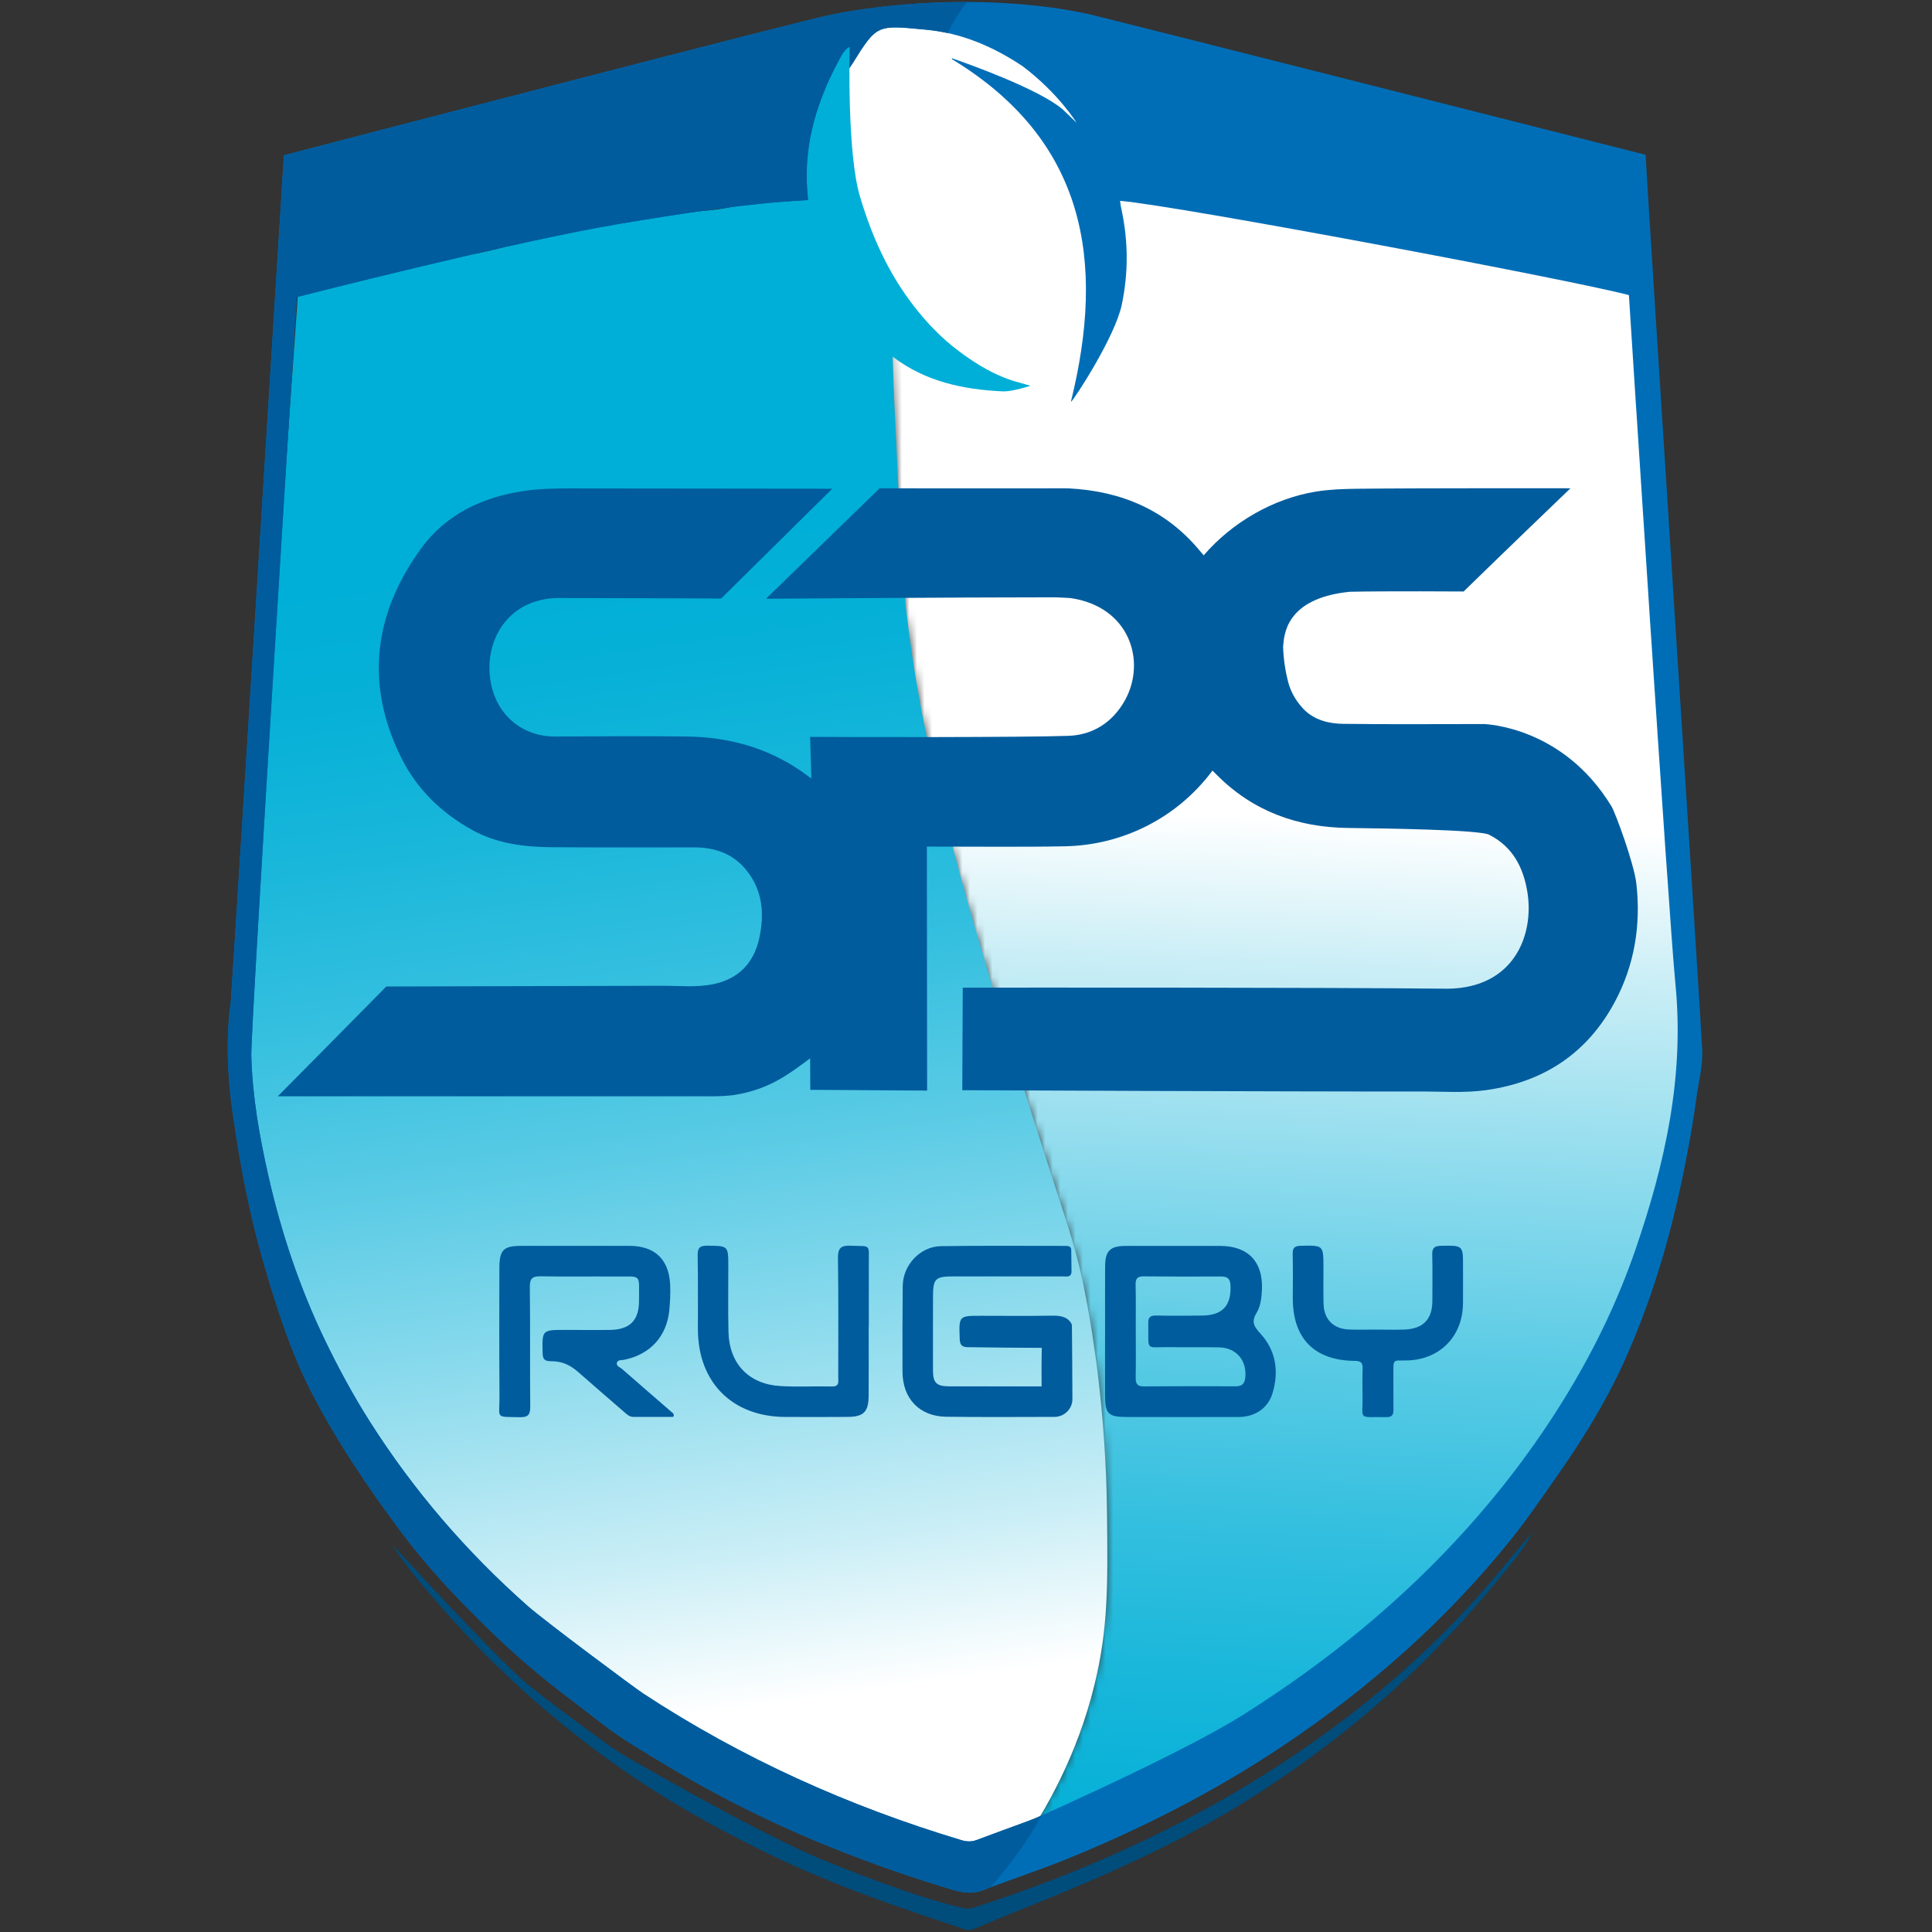 <svg width="256" height="256" viewBox="0 0 256 256" fill="none" xmlns="http://www.w3.org/2000/svg">
<rect x="0" y="0" width="256" height="256" fill="#333333" stroke="none"/>
<path d="M198.261 208.747C189.474 219.198 179.118 227.85 167.566 235.118C155.622 242.632 142.801 248.301 129.375 252.66C128.813 252.842 128.265 252.966 127.643 252.823C124.855 252.182 122.103 251.33 119.44 250.396C115.908 249.156 112.38 247.829 108.905 246.391C101.166 243.188 87.232 235.221 82.938 232.732C82.078 232.233 81.247 231.693 80.443 231.109C77.913 229.269 72.061 224.984 69.705 222.989C65.391 219.334 52.055 204.731 52.055 204.731C53.236 207.005 57.481 211.819 57.658 212.026C64.745 220.265 72.713 227.568 81.592 233.866C87.965 238.388 94.768 242.206 101.801 245.634C110.151 249.702 118.911 252.703 127.714 255.599C128.137 255.737 128.406 255.797 128.802 255.664C130.29 255.159 131.818 254.413 133.333 253.81C144.916 249.216 156.273 244.396 166.719 237.636C175.334 232.062 183.299 225.69 190.462 218.33C193.975 214.72 197.265 210.943 200.389 207.016C201.35 205.805 202.328 204.579 202.963 203.141C201.364 204.978 199.83 206.883 198.261 208.747Z" fill="#004C7B"/>
<mask id="mask0_3187_328" style="mask-type:luminance" maskUnits="userSpaceOnUse" x="118" y="18" width="107" height="228">
<path d="M223.46 150.932C223.742 148.937 224.337 146.967 224.25 144.934C224.087 141.146 223.566 137.382 223.406 133.588C223.216 129.064 222.77 124.548 222.458 120.027C222.279 117.435 222.165 114.841 221.986 112.249C221.554 106.086 221.068 99.925 220.672 93.76C220.479 90.758 220.319 87.757 220.045 84.758C219.893 83.089 219.502 81.428 219.584 79.743C219.736 76.603 219.32 73.482 219.149 70.356C218.829 64.434 218.259 58.523 217.854 52.605C217.51 47.587 217.238 42.566 216.97 37.543C216.932 36.826 216.584 36.533 215.889 36.373C207.928 34.528 200.091 32.267 192.205 30.167C183.828 27.933 175.424 25.792 166.998 23.724C161.946 22.486 156.838 21.447 151.743 20.359C148.507 19.669 145.288 18.815 141.935 18.801C136.677 18.782 131.422 18.777 126.164 18.779C124.831 20.283 122.787 22.826 121.023 26.294C117.477 33.266 117.665 38.853 118.818 62.445C119.456 75.474 119.589 77.686 120.043 81.545C120.846 88.375 121.921 94.164 123.224 100.189C125.192 109.277 127.608 118.548 133.507 137.705C141.297 163.006 142.193 163.434 143.898 172.575C144.633 176.515 146.433 186.977 146.58 200.595C146.68 209.987 146.743 215.841 144.905 223.323C142.657 232.463 138.618 239.783 134.82 245.18C137.25 244.369 139.682 243.566 142.068 242.651C151.729 238.949 160.988 234.548 169.686 229.133C180.91 222.145 190.921 213.922 199.388 204.123C201.459 201.727 203.321 199.17 205.224 196.654C208.541 192.266 211.589 187.707 213.981 182.836C217.54 175.587 219.988 167.975 221.715 160.172C222.393 157.109 223.017 154.028 223.455 150.929L223.46 150.932Z" fill="white"/>
</mask>
<g mask="url(#mask0_3187_328)">
<path d="M86.975 230.2C88.839 231.226 90.688 232.276 92.572 233.275C102.985 238.795 114.008 242.996 125.453 246.258C127.109 246.73 128.729 247.303 130.602 246.632C134.411 245.27 138.298 244.1 142.074 242.654C151.735 238.952 160.994 234.55 169.691 229.136C180.915 222.148 190.927 213.925 199.393 204.126C201.464 201.729 203.326 199.173 205.229 196.657C208.546 192.269 211.595 187.71 213.986 182.838C217.545 175.59 219.994 167.977 221.72 160.175C222.399 157.111 223.023 154.031 223.46 150.932C223.742 148.937 224.337 146.967 224.25 144.934C224.084 141.146 223.566 137.382 223.406 133.588C223.216 129.064 222.77 124.548 222.458 120.027C222.279 117.435 222.165 114.841 221.986 112.249C221.554 106.086 221.068 99.925 220.672 93.76C220.479 90.758 220.319 87.757 220.045 84.758C219.893 83.089 219.502 81.428 219.584 79.743C219.736 76.603 219.32 73.482 219.149 70.356C218.829 64.434 218.259 58.523 217.854 52.605C217.51 47.587 217.238 42.566 216.97 37.543C216.932 36.826 216.584 36.533 215.889 36.373C207.928 34.528 200.091 32.267 192.205 30.166C183.828 27.933 175.424 25.792 166.998 23.724C161.946 22.486 156.838 21.447 151.743 20.359C148.507 19.669 145.288 18.815 141.935 18.801C132.608 18.766 123.284 18.779 113.957 18.782C113.292 18.782 112.613 18.771 111.967 18.891C107.971 19.634 103.965 20.343 99.996 21.2C95.552 22.161 91.128 23.2 86.709 24.259C81.084 25.605 75.489 27.04 69.908 28.517C60.057 31.116 50.269 33.914 40.355 36.311C39.794 36.446 39.538 36.626 39.501 37.193C39.199 41.711 38.86 46.23 38.542 50.745C38.2 55.595 37.88 60.447 37.524 65.294C36.973 72.858 36.634 80.432 36.026 87.993C35.624 92.997 35.255 98.015 35.008 103.027C34.709 109.076 33.974 115.096 33.803 121.15C33.762 122.575 33.77 124.003 33.697 125.414C33.632 126.697 33.306 127.995 33.219 129.303C33.005 132.554 33.092 135.854 32.625 139.053C31.965 143.572 32.179 147.998 32.853 152.449C33.811 158.775 35.087 165.044 37.038 171.177C38.662 176.276 40.383 181.367 42.991 186.108C46.376 192.263 50.551 197.987 55 203.515C57.848 207.051 61.075 210.305 64.439 213.431C68.299 217.022 72.357 220.406 76.733 223.445C79.553 225.405 82.221 227.57 85.3 229.201C85.044 230.718 86.008 230.458 86.975 230.192V230.2Z" fill="url(#paint0_linear_3187_328)"/>
</g>
<path d="M145.011 223.272C146.851 215.79 146.789 209.936 146.686 200.543C146.539 186.923 144.739 176.464 144.004 172.523C142.296 163.38 141.4 162.954 133.612 137.653C127.714 118.496 125.301 109.228 123.33 100.137C122.024 94.112 120.949 88.324 120.149 81.493C119.695 77.637 119.562 75.425 118.924 62.393C117.771 38.802 117.581 33.214 121.128 26.242C122.893 22.771 124.937 20.231 126.27 18.728C122.201 18.728 110.933 25.952 110.287 26.071C106.291 26.815 100.783 26.59 96.815 27.447C92.371 28.408 87.392 27.843 82.973 28.902C77.349 30.248 71.781 31.42 66.198 32.894C56.347 35.494 50.372 33.86 40.461 36.256C39.9 36.392 39.644 36.571 39.606 37.138C39.305 41.657 38.966 46.175 38.648 50.691C38.306 55.541 37.986 60.393 37.63 65.24C37.079 72.803 36.74 80.378 36.132 87.939C35.73 92.943 35.361 97.961 35.114 102.973C34.815 109.022 34.08 115.042 33.909 121.099C33.868 122.524 33.876 123.951 33.803 125.362C33.738 126.646 33.412 127.943 33.325 129.251C33.111 132.502 33.197 135.802 32.73 139.002C32.071 143.52 32.285 147.947 32.959 152.397C33.917 158.723 35.193 164.992 37.144 171.125C38.768 176.225 40.489 181.316 43.097 186.057C46.482 192.212 50.654 197.935 55.106 203.463C57.954 207 61.181 210.253 64.544 213.38C68.405 216.97 72.463 220.354 76.838 223.394C79.659 225.353 82.327 227.519 85.406 229.15C85.15 230.667 86.114 230.406 87.08 230.14C88.945 231.166 90.794 232.216 92.678 233.215C103.091 238.735 114.114 242.936 125.559 246.198C127.214 246.67 128.832 247.243 130.708 246.573C132.109 246.073 133.517 245.598 134.932 245.126C138.727 239.728 142.768 232.409 145.016 223.269L145.011 223.272Z" fill="url(#paint1_linear_3187_328)"/>
<path d="M113.045 2.255C108.647 4.309 107.732 10.095 107.227 13.596C106.638 17.686 104.336 33.695 116.584 44.786C123.485 51.036 135.583 56.252 141.62 52.347C143.61 51.06 144.465 48.889 146.172 44.55C147.595 40.938 149.566 35.928 148.955 29.428C148.089 20.226 142.603 13.981 140.358 11.707C133.178 4.44 124.644 2.857 120.127 2.019C116.478 1.343 114.627 1.517 113.047 2.255H113.045Z" fill="white"/>
<path d="M107.07 28.864C106.101 25.626 105.876 22.196 106.533 18.883C107.355 14.747 109.109 10.882 111.394 7.186C111.72 6.684 112.046 6.38 112.608 6C112.564 6.877 112.238 20.237 113.932 25.971C115.485 31.236 117.705 36.197 121.099 40.569C122.798 42.759 124.709 44.756 126.921 46.428C129.435 48.33 132.117 49.948 135.219 50.737C135.371 50.775 136.541 51.115 136.541 51.115C136.541 51.115 134.125 51.918 132.874 51.858C127.613 51.619 122.616 50.556 118.308 47.277C117.958 47.009 111.115 42.368 107.073 28.867L107.07 28.864Z" fill="#00AFD7"/>
<path d="M84.176 231.378C81.098 229.622 78.424 227.302 75.606 225.185C71.708 222.254 68.003 219.073 64.517 215.662C60.538 211.765 56.689 207.716 53.35 203.257C48.819 197.205 44.574 190.942 41.129 184.203C38.477 179.012 36.726 173.44 35.073 167.858C33.086 161.144 31.789 154.281 30.814 147.358C30.127 142.486 29.91 137.642 30.581 132.695C30.866 129.088 37.524 22.052 37.614 20.584C37.614 20.573 37.622 20.568 37.63 20.565C47.769 17.93 106.052 2.76 110.118 1.948C122.136 -0.451 135.838 -0.193 145.193 2.092C150.445 3.373 216.883 20.212 218.034 20.505C218.045 20.505 218.05 20.516 218.05 20.524C218.335 26.215 225.385 134.985 225.553 139.129C225.642 141.357 225.037 143.512 224.749 145.697C224.304 149.089 223.669 152.462 222.98 155.817C221.223 164.357 218.729 172.689 215.11 180.624C212.678 185.959 209.575 190.95 206.201 195.751C204.263 198.508 202.368 201.303 200.262 203.927C191.649 214.653 181.461 223.657 170.041 231.305C161.192 237.232 151.773 242.051 141.943 246.1C138.102 247.683 134.147 248.963 130.274 250.453C128.365 251.186 126.718 250.559 125.035 250.044C113.389 246.472 102.176 241.875 91.578 235.834C89.665 234.743 87.784 233.592 85.889 232.472L85.883 232.466C85.427 231.934 84.874 231.552 84.187 231.386H84.179L84.176 231.378ZM85.21 224.392C98.308 232.987 112.437 239.34 127.423 243.84C128.097 244.043 128.735 244.062 129.405 243.813C131.677 242.963 133.955 242.13 136.232 241.294C136.764 241.099 137.288 240.884 137.806 240.654C141.539 238.987 157.47 231.793 164.734 227.212C175.812 220.224 185.891 212.034 194.64 202.234C199.613 196.663 204.046 190.708 207.89 184.32C211.481 178.35 214.475 172.086 216.736 165.492C220.626 154.15 223.197 142.671 222.01 130.486C221.044 120.559 215.919 40.384 215.838 39.117C215.838 39.106 215.83 39.1 215.821 39.098C208.107 37.06 156.227 27.293 148.445 26.611C148.431 26.611 148.42 26.622 148.42 26.636C148.426 26.731 148.455 27.078 148.621 27.849C149.506 32.009 149.52 36.175 148.648 40.349C147.742 44.705 142.234 53.058 141.938 53.221C141.908 53.237 141.903 53.221 141.911 53.188C146.493 34.604 143.876 18.619 126.153 7.848C126.091 7.81 126.131 7.715 126.202 7.74C128.501 8.535 137.573 11.778 140.784 14.464C140.966 14.616 142.655 16.272 142.655 16.272C142.655 16.272 140.277 12.38 135.507 8.776C131.639 6.187 127.404 4.372 122.752 3.935C116.177 3.316 116.24 3.15 112.939 8.445L112.542 9.031C112.542 9.031 112.591 6.176 112.572 6.187C112.062 6.48 111.734 6.92 111.465 7.406C108.373 12.999 106.443 18.899 106.972 25.379L107.062 26.484C107.062 26.484 107.054 26.508 107.04 26.508C99.103 26.902 89.958 28.343 82.14 29.648C68.212 31.971 40.065 39.171 39.327 39.361C39.316 39.361 39.31 39.369 39.31 39.38C39.224 40.77 33.2 136.239 33.295 139.897C33.439 145.314 34.389 150.663 35.592 155.947C37.285 163.386 39.693 170.583 43.005 177.47C44.802 181.207 46.773 184.849 48.99 188.345C54.8 197.496 61.811 205.64 69.933 212.813C72.148 214.769 84.076 223.646 85.205 224.387L85.21 224.392Z" fill="#006EB7"/>
<path d="M130.271 250.451C130.58 250.331 130.893 250.215 131.205 250.098C133.45 247.604 135.871 244.437 138.034 240.551C137.956 240.586 137.877 240.621 137.806 240.654C137.288 240.884 136.764 241.099 136.232 241.294C133.954 242.13 131.677 242.963 129.405 243.813C128.737 244.062 128.097 244.041 127.423 243.84C112.437 239.34 98.308 232.987 85.21 224.393C84.081 223.652 72.153 214.775 69.938 212.818C61.819 205.643 54.805 197.501 48.996 188.35C46.778 184.855 44.807 181.213 43.01 177.476C39.699 170.585 37.291 163.388 35.597 155.952C34.395 150.669 33.444 145.32 33.3 139.903C33.203 136.245 39.226 40.775 39.316 39.386C39.316 39.375 39.321 39.369 39.332 39.367C40.071 39.176 68.217 31.977 82.145 29.654C89.963 28.348 99.108 26.907 107.046 26.514C107.059 26.514 107.07 26.503 107.067 26.489L106.978 25.385C106.446 18.904 108.376 13.004 111.47 7.411C111.739 6.923 112.07 6.483 112.578 6.193C112.597 6.182 112.548 9.037 112.548 9.037L112.944 8.451C116.245 3.156 116.183 3.319 122.757 3.94C123.707 4.03 124.641 4.179 125.556 4.38C126.044 3.376 126.604 2.407 127.236 1.481C127.499 1.096 127.795 0.692 128.124 0.271C122.184 0.255 115.955 0.792 110.121 1.956C106.057 2.768 47.772 17.938 37.641 20.576C37.63 20.576 37.625 20.584 37.625 20.595C37.532 22.06 30.877 129.099 30.591 132.706C29.918 137.653 30.138 142.497 30.825 147.369C31.799 154.292 33.097 161.155 35.084 167.869C36.737 173.451 38.488 179.023 41.14 184.214C44.582 190.953 48.83 197.216 53.361 203.268C56.697 207.727 60.546 211.773 64.528 215.673C68.014 219.084 71.716 222.268 75.617 225.196C78.435 227.313 81.548 229.95 85.891 232.472C85.891 232.472 89.675 234.748 91.589 235.842C102.184 241.886 113.4 246.483 125.045 250.052C126.731 250.567 128.379 251.194 130.284 250.462L130.271 250.451Z" fill="#005C9D"/>
<path d="M213.525 106.832C214.043 107.682 216.527 114.431 216.828 117.104C217.447 122.621 216.568 127.948 213.924 132.844C210.286 139.585 204.518 143.377 196.945 144.443C194.021 144.856 191.081 144.622 188.15 144.628C170.619 144.652 127.508 144.457 127.508 144.457L127.57 130.871C134.123 130.858 175.869 130.836 191.825 131.01C200.615 130.915 203.275 123.905 202.401 118.303C201.88 114.974 200.465 112.206 197.319 110.607C196.008 109.939 183.448 109.769 178.614 109.709C171.936 109.625 166.04 107.505 161.26 102.704L160.663 102.105C156.004 108.355 148.816 111.98 141.132 112.138C135.621 112.252 128.327 112.168 122.814 112.176L122.849 144.508L107.369 144.408L107.347 140.234C104.394 142.413 101.961 144.329 97.284 145.094C95.582 145.322 93.734 145.263 92.233 145.263C74.249 145.263 36.81 145.263 36.81 145.263C36.81 145.263 46.984 134.999 51.189 130.717C51.189 130.717 75.907 130.643 87.699 130.619C89.996 130.613 92.314 130.874 94.589 130.391C97.892 129.688 99.893 127.571 100.601 124.342C101.315 121.093 101.068 117.94 98.845 115.234C97.083 113.09 94.695 112.287 92.002 112.282C85.677 112.265 79.35 112.311 73.025 112.26C69.401 112.23 65.793 111.76 62.593 109.988C58.54 107.744 55.258 104.615 53.163 100.39C48.331 90.636 49.531 81.344 55.755 72.728C59.069 68.141 63.993 65.815 69.594 65.028C71.564 64.751 73.549 64.716 75.538 64.719C86.698 64.733 110.279 64.757 110.279 64.757L95.558 79.306C88.826 79.281 80.867 79.246 74.132 79.238C66.694 79.227 63.651 85.917 65.275 91.466C66.355 95.165 69.531 97.613 73.559 97.594C79.388 97.567 85.218 97.518 91.046 97.594C96.473 97.668 101.554 99.033 106.09 102.132L107.51 103.155L107.347 97.638C112.271 97.684 136.137 97.714 141.631 97.499C144.842 97.374 147.443 95.697 149.061 92.793C151.914 87.667 149.731 80.38 141.827 79.243C140.602 79.186 140.209 79.143 139.37 79.146C127.765 79.146 101.5 79.336 101.5 79.336L116.557 64.703C123.694 64.708 138.9 64.724 141.094 64.705C141.289 64.705 141.482 64.705 141.677 64.716C148.548 65.085 154.446 67.533 158.947 72.942C159.406 73.496 159.498 73.582 159.498 73.582C163.258 69.213 168.73 66.049 174.39 65.134C176.157 64.849 177.978 64.787 179.754 64.765C188.519 64.665 208.096 64.7 208.096 64.7C207.621 65.145 197.515 74.869 193.942 78.375C193.942 78.375 183.578 78.304 178.839 78.413C170.242 79.287 170.152 84.242 170.017 85.71C170.076 87.556 170.372 89.141 170.671 90.305C170.997 91.578 171.635 92.747 172.517 93.722C172.701 93.925 172.84 94.074 172.859 94.096C174.292 95.45 176.119 95.887 177.962 95.912C184.208 95.993 190.457 95.942 196.703 95.939C196.904 95.985 207.072 96.246 213.528 106.84L213.525 106.832Z" fill="#005C9D"/>
<path d="M146.43 176.482C146.43 173.592 146.419 170.702 146.433 167.815C146.444 165.719 147.095 165.093 149.21 165.09C153.366 165.084 157.519 165.082 161.675 165.09C165.378 165.098 167.367 167.174 167.215 170.862C167.169 171.948 167.036 173.096 166.491 173.98C165.739 175.204 166.233 175.847 167.025 176.721C169.088 178.987 169.468 181.709 168.632 184.559C168.03 186.611 166.273 187.753 164.134 187.758C159.167 187.767 154.199 187.772 149.232 187.758C146.873 187.753 146.444 187.324 146.43 185.015C146.414 182.171 146.428 179.327 146.428 176.482H146.433H146.43ZM150.497 176.341C150.497 178.417 150.521 180.494 150.486 182.57C150.472 183.365 150.717 183.712 151.561 183.704C155.624 183.674 159.688 183.671 163.749 183.693C164.628 183.699 164.943 183.286 165.014 182.48C165.209 180.244 163.811 178.591 161.564 178.537C159.444 178.485 157.321 178.548 155.198 178.504C151.629 178.434 152.226 179.242 152.153 175.305C152.139 174.539 152.438 174.298 153.198 174.314C155.228 174.358 157.261 174.341 159.292 174.32C161.987 174.287 163.152 173.014 163.049 170.355C163.016 169.494 162.693 169.136 161.83 169.142C158.399 169.158 154.967 169.161 151.536 169.125C150.692 169.117 150.459 169.443 150.475 170.249C150.521 172.279 150.491 174.311 150.494 176.341H150.497Z" fill="#005C9D"/>
<path d="M142.033 175.625C142.057 178.879 142.098 182.135 142.101 185.389C142.101 186.684 141.028 187.742 139.726 187.745C134.94 187.756 130.151 187.786 125.366 187.726C121.84 187.68 119.595 185.321 119.587 181.769C119.576 177.978 119.576 174.184 119.616 170.393C119.644 167.625 121.926 165.163 124.684 165.122C130.146 165.038 135.613 165.093 141.075 165.087C141.487 165.087 141.938 165.071 141.943 165.641C141.951 166.593 141.979 167.502 141.981 168.428C141.984 169.307 141.338 169.131 140.825 169.131C135.993 169.133 131.161 169.131 126.329 169.131C123.911 169.131 123.628 169.418 123.628 171.869C123.628 175.12 123.612 178.371 123.626 181.62C123.631 183.234 124.101 183.69 125.746 183.696C129.359 183.709 138.015 183.704 138.015 183.704C137.994 180.059 138.043 178.597 138.043 178.597C136.102 178.599 130.45 178.553 128.506 178.51C127.551 178.542 127.152 178.333 127.163 177.259C127.035 174.298 127.141 174.349 130.075 174.349C133.102 174.349 136.126 174.385 139.153 174.333C139.891 174.322 140.496 174.328 141.083 174.58C141.46 174.743 141.783 175.025 141.962 175.392C142.003 175.473 142.03 175.554 142.03 175.622L142.033 175.625Z" fill="#005C9D"/>
<path d="M89.282 187.579C89.276 187.674 89.195 187.748 89.1 187.748C87.401 187.748 85.666 187.742 83.934 187.748C83.375 187.748 83.025 187.373 82.658 187.056C80.677 185.346 78.698 183.633 76.733 181.905C75.666 180.966 74.645 180.366 73.025 180.366C72.237 180.366 71.92 180.179 71.901 179.316C71.833 176.219 71.798 176.219 74.892 176.219C76.879 176.219 78.869 176.252 80.856 176.219C83.459 176.176 84.678 174.952 84.673 172.363C84.665 168.659 85.091 169.18 81.554 169.147C78.255 169.117 74.957 169.185 71.659 169.117C70.552 169.095 70.193 169.386 70.207 170.539C70.269 175.823 70.21 181.107 70.259 186.391C70.269 187.441 69.979 187.81 68.901 187.786C65.533 187.707 66.206 188.049 66.184 185.05C66.143 179.405 66.16 173.758 66.168 168.113C66.171 165.581 66.692 165.079 69.167 165.082C73.91 165.087 78.654 165.079 83.397 165.082C86.736 165.087 88.625 166.843 88.796 170.176C88.853 171.299 88.796 172.433 88.693 173.554C88.362 177.071 86.193 179.449 82.726 180.176C82.382 180.249 81.885 180.16 81.757 180.523C81.586 181.012 82.148 181.156 82.428 181.4C84.599 183.302 86.79 185.188 88.967 187.083C89.1 187.197 89.298 187.286 89.285 187.571L89.282 187.579Z" fill="#005C9D"/>
<path d="M115.105 175.831C115.105 178.857 115.119 181.886 115.1 184.912C115.086 187.104 114.44 187.739 112.266 187.748C109.51 187.758 106.752 187.775 103.997 187.753C97.01 187.701 92.496 183.153 92.477 176.16C92.469 172.908 92.504 169.655 92.444 166.403C92.428 165.432 92.64 165.049 93.704 165.06C96.497 165.087 96.5 165.038 96.505 167.812C96.511 170.702 96.456 173.595 96.527 176.485C96.627 180.708 99.233 183.43 103.441 183.663C105.694 183.788 107.958 183.663 110.216 183.715C111.283 183.739 111.071 183.042 111.071 182.439C111.071 177.199 111.112 171.959 111.033 166.718C111.014 165.386 111.416 165.008 112.711 165.065C115.461 165.19 115.113 164.707 115.121 167.562C115.129 170.317 115.121 173.074 115.121 175.829H115.105V175.831Z" fill="#005C9D"/>
<path d="M182.449 176.179C183.668 176.179 184.889 176.219 186.106 176.173C188.592 176.078 189.797 174.8 189.797 172.336C189.797 170.303 189.83 168.273 189.778 166.243C189.754 165.345 190.088 165.087 190.956 165.074C193.869 165.027 193.866 164.998 193.858 167.858C193.853 169.484 193.872 171.109 193.853 172.732C193.804 177.077 190.796 180.152 186.461 180.266C184.558 180.314 184.613 179.929 184.632 182.209C184.645 183.745 184.621 185.278 184.64 186.814C184.648 187.482 184.431 187.791 183.703 187.777C179.794 187.696 180.617 188.32 180.541 184.855C180.514 183.682 180.522 182.507 180.554 181.335C180.576 180.594 180.337 180.328 179.536 180.323C174.148 180.279 171.284 177.348 171.301 171.98C171.306 170.04 171.339 168.097 171.287 166.156C171.263 165.307 171.578 165.09 172.384 165.074C175.359 165.011 175.356 164.984 175.362 167.896C175.364 169.522 175.337 171.147 175.378 172.77C175.429 174.841 176.703 176.105 178.793 176.17C180.012 176.208 181.23 176.179 182.449 176.179Z" fill="#005C9D"/>
<defs>
<linearGradient id="paint0_linear_3187_328" x1="130.556" y1="92.234" x2="122.696" y2="270.446" gradientUnits="userSpaceOnUse">
<stop offset="0.08" stop-color="white"/>
<stop offset="0.19" stop-color="#CAEEF6"/>
<stop offset="0.34" stop-color="#8DDBED"/>
<stop offset="0.48" stop-color="#5ACBE5"/>
<stop offset="0.61" stop-color="#33BFDF"/>
<stop offset="0.73" stop-color="#17B6DA"/>
<stop offset="0.83" stop-color="#06B0D7"/>
<stop offset="0.91" stop-color="#00AFD7"/>
</linearGradient>
<linearGradient id="paint1_linear_3187_328" x1="101.508" y1="241.083" x2="75.548" y2="56.608" gradientUnits="userSpaceOnUse">
<stop offset="0.08" stop-color="white"/>
<stop offset="0.19" stop-color="#CAEEF6"/>
<stop offset="0.34" stop-color="#8DDBED"/>
<stop offset="0.48" stop-color="#5ACBE5"/>
<stop offset="0.61" stop-color="#33BFDF"/>
<stop offset="0.73" stop-color="#17B6DA"/>
<stop offset="0.83" stop-color="#06B0D7"/>
<stop offset="0.91" stop-color="#00AFD7"/>
</linearGradient>
</defs>
</svg>

